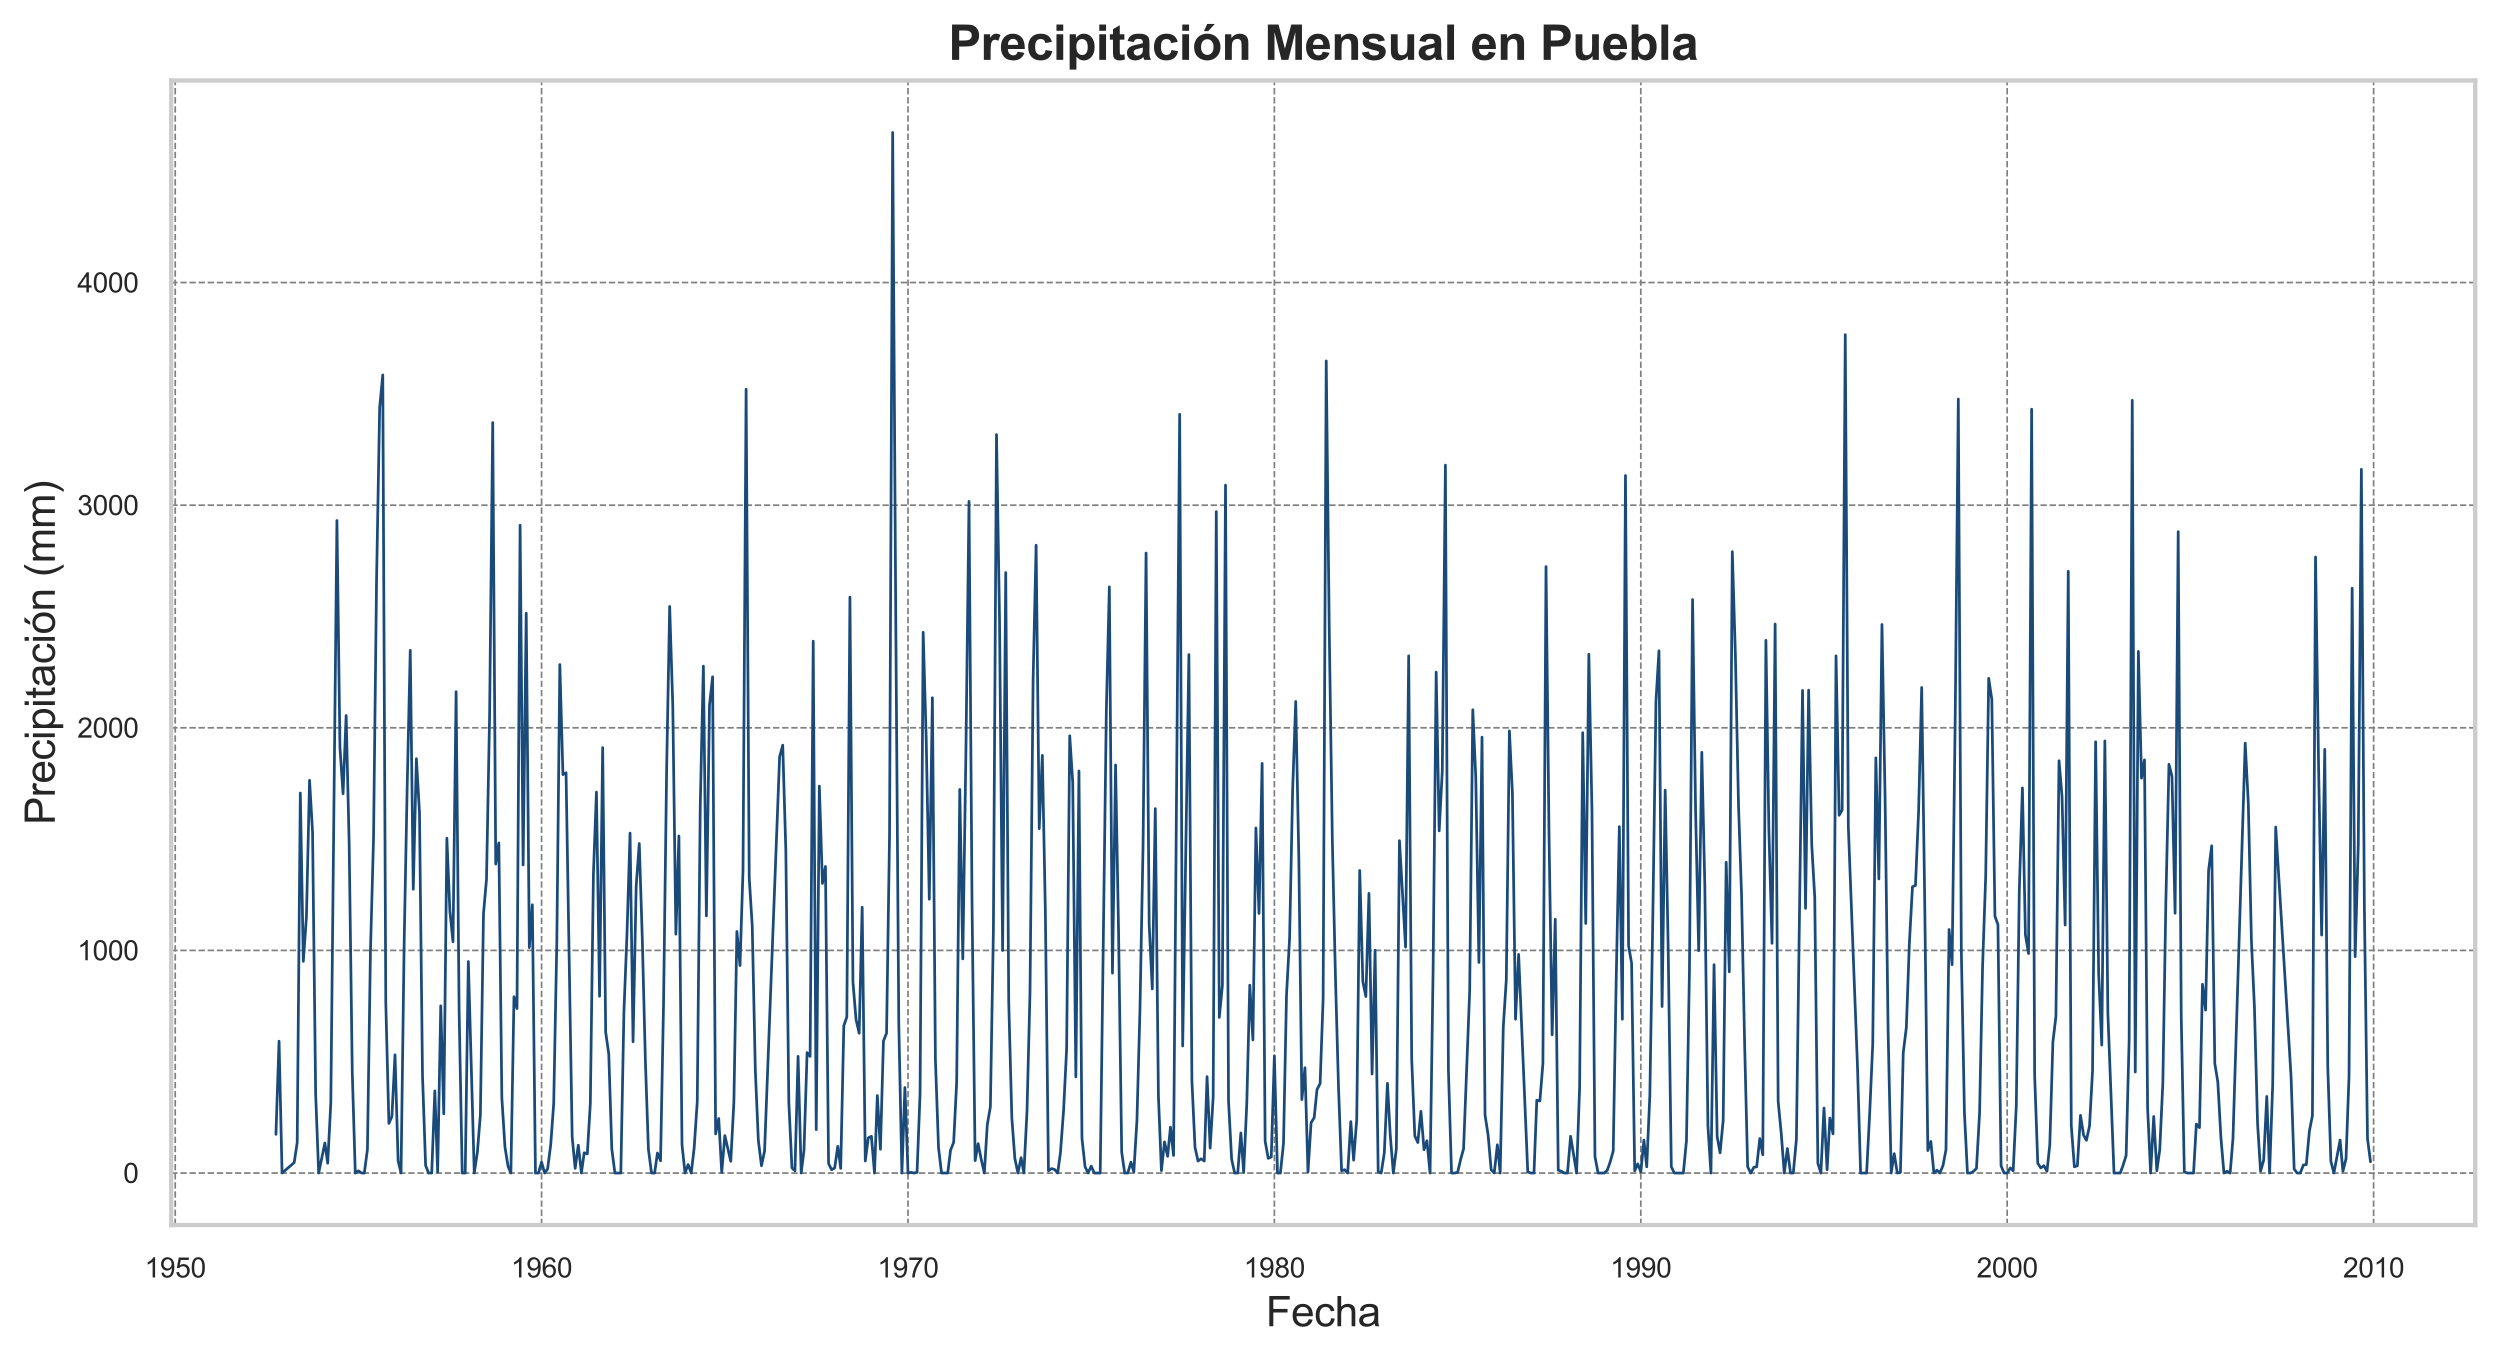 <?xml version="1.0" encoding="utf-8" standalone="no"?>
<!DOCTYPE svg PUBLIC "-//W3C//DTD SVG 1.1//EN"
  "http://www.w3.org/Graphics/SVG/1.1/DTD/svg11.dtd">
<svg xmlns:xlink="http://www.w3.org/1999/xlink" width="726.556pt" height="395.022pt" viewBox="0 0 726.556 395.022" xmlns="http://www.w3.org/2000/svg" version="1.1">
 <defs>
  <style type="text/css">*{stroke-linejoin: round; stroke-linecap: butt}</style>
 </defs>
 <g id="figure_1">
  <g id="patch_1">
   <path d="M 0 395.022 
L 726.556 395.022 
L 726.556 0 
L 0 0 
z
" style="fill: #ffffff"/>
  </g>
  <g id="axes_1">
   <g id="patch_2">
    <path d="M 49.756 356.032 
L 719.356 356.032 
L 719.356 23.392 
L 49.756 23.392 
z
" style="fill: #ffffff"/>
   </g>
   <g id="matplotlib.axis_1">
    <g id="xtick_1">
     <g id="line2d_1">
      <path d="M 50.922 356.032 
L 50.922 23.392 
" clip-path="url(#pb5cd95de29)" style="fill: none; stroke-dasharray: 1.85,0.8; stroke-dashoffset: 0; stroke: #808080; stroke-width: 0.5"/>
     </g>
     <g id="text_1">
      <!-- 1950 -->
      <g style="fill: #262626" transform="translate(42.025 371.258) scale(0.08 -0.08)">
       <defs>
        <path id="ArialMT-31" d="M 2384 0 
L 1822 0 
L 1822 3584 
Q 1619 3391 1289 3197 
Q 959 3003 697 2906 
L 697 3450 
Q 1169 3672 1522 3987 
Q 1875 4303 2022 4600 
L 2384 4600 
L 2384 0 
z
" transform="scale(0.016)"/>
        <path id="ArialMT-39" d="M 350 1059 
L 891 1109 
Q 959 728 1153 556 
Q 1347 384 1650 384 
Q 1909 384 2104 503 
Q 2300 622 2425 820 
Q 2550 1019 2634 1356 
Q 2719 1694 2719 2044 
Q 2719 2081 2716 2156 
Q 2547 1888 2255 1720 
Q 1963 1553 1622 1553 
Q 1053 1553 659 1965 
Q 266 2378 266 3053 
Q 266 3750 677 4175 
Q 1088 4600 1706 4600 
Q 2153 4600 2523 4359 
Q 2894 4119 3086 3673 
Q 3278 3228 3278 2384 
Q 3278 1506 3087 986 
Q 2897 466 2520 194 
Q 2144 -78 1638 -78 
Q 1100 -78 759 220 
Q 419 519 350 1059 
z
M 2653 3081 
Q 2653 3566 2395 3850 
Q 2138 4134 1775 4134 
Q 1400 4134 1122 3828 
Q 844 3522 844 3034 
Q 844 2597 1108 2323 
Q 1372 2050 1759 2050 
Q 2150 2050 2401 2323 
Q 2653 2597 2653 3081 
z
" transform="scale(0.016)"/>
        <path id="ArialMT-35" d="M 266 1200 
L 856 1250 
Q 922 819 1161 601 
Q 1400 384 1738 384 
Q 2144 384 2425 690 
Q 2706 997 2706 1503 
Q 2706 1984 2436 2262 
Q 2166 2541 1728 2541 
Q 1456 2541 1237 2417 
Q 1019 2294 894 2097 
L 366 2166 
L 809 4519 
L 3088 4519 
L 3088 3981 
L 1259 3981 
L 1013 2750 
Q 1425 3038 1878 3038 
Q 2478 3038 2890 2622 
Q 3303 2206 3303 1553 
Q 3303 931 2941 478 
Q 2500 -78 1738 -78 
Q 1113 -78 717 272 
Q 322 622 266 1200 
z
" transform="scale(0.016)"/>
        <path id="ArialMT-30" d="M 266 2259 
Q 266 3072 433 3567 
Q 600 4063 929 4331 
Q 1259 4600 1759 4600 
Q 2128 4600 2406 4451 
Q 2684 4303 2865 4023 
Q 3047 3744 3150 3342 
Q 3253 2941 3253 2259 
Q 3253 1453 3087 958 
Q 2922 463 2592 192 
Q 2263 -78 1759 -78 
Q 1097 -78 719 397 
Q 266 969 266 2259 
z
M 844 2259 
Q 844 1131 1108 757 
Q 1372 384 1759 384 
Q 2147 384 2411 759 
Q 2675 1134 2675 2259 
Q 2675 3391 2411 3762 
Q 2147 4134 1753 4134 
Q 1366 4134 1134 3806 
Q 844 3388 844 2259 
z
" transform="scale(0.016)"/>
       </defs>
       <use xlink:href="#ArialMT-31"/>
       <use xlink:href="#ArialMT-39" x="55.615"/>
       <use xlink:href="#ArialMT-35" x="111.23"/>
       <use xlink:href="#ArialMT-30" x="166.846"/>
      </g>
     </g>
    </g>
    <g id="xtick_2">
     <g id="line2d_2">
      <path d="M 157.391 356.032 
L 157.391 23.392 
" clip-path="url(#pb5cd95de29)" style="fill: none; stroke-dasharray: 1.85,0.8; stroke-dashoffset: 0; stroke: #808080; stroke-width: 0.5"/>
     </g>
     <g id="text_2">
      <!-- 1960 -->
      <g style="fill: #262626" transform="translate(148.494 371.258) scale(0.08 -0.08)">
       <defs>
        <path id="ArialMT-36" d="M 3184 3459 
L 2625 3416 
Q 2550 3747 2413 3897 
Q 2184 4138 1850 4138 
Q 1581 4138 1378 3988 
Q 1113 3794 959 3422 
Q 806 3050 800 2363 
Q 1003 2672 1297 2822 
Q 1591 2972 1913 2972 
Q 2475 2972 2870 2558 
Q 3266 2144 3266 1488 
Q 3266 1056 3080 686 
Q 2894 316 2569 119 
Q 2244 -78 1831 -78 
Q 1128 -78 684 439 
Q 241 956 241 2144 
Q 241 3472 731 4075 
Q 1159 4600 1884 4600 
Q 2425 4600 2770 4297 
Q 3116 3994 3184 3459 
z
M 888 1484 
Q 888 1194 1011 928 
Q 1134 663 1356 523 
Q 1578 384 1822 384 
Q 2178 384 2434 671 
Q 2691 959 2691 1453 
Q 2691 1928 2437 2201 
Q 2184 2475 1800 2475 
Q 1419 2475 1153 2201 
Q 888 1928 888 1484 
z
" transform="scale(0.016)"/>
       </defs>
       <use xlink:href="#ArialMT-31"/>
       <use xlink:href="#ArialMT-39" x="55.615"/>
       <use xlink:href="#ArialMT-36" x="111.23"/>
       <use xlink:href="#ArialMT-30" x="166.846"/>
      </g>
     </g>
    </g>
    <g id="xtick_3">
     <g id="line2d_3">
      <path d="M 263.889 356.032 
L 263.889 23.392 
" clip-path="url(#pb5cd95de29)" style="fill: none; stroke-dasharray: 1.85,0.8; stroke-dashoffset: 0; stroke: #808080; stroke-width: 0.5"/>
     </g>
     <g id="text_3">
      <!-- 1970 -->
      <g style="fill: #262626" transform="translate(254.992 371.258) scale(0.08 -0.08)">
       <defs>
        <path id="ArialMT-37" d="M 303 3981 
L 303 4522 
L 3269 4522 
L 3269 4084 
Q 2831 3619 2401 2847 
Q 1972 2075 1738 1259 
Q 1569 684 1522 0 
L 944 0 
Q 953 541 1156 1306 
Q 1359 2072 1739 2783 
Q 2119 3494 2547 3981 
L 303 3981 
z
" transform="scale(0.016)"/>
       </defs>
       <use xlink:href="#ArialMT-31"/>
       <use xlink:href="#ArialMT-39" x="55.615"/>
       <use xlink:href="#ArialMT-37" x="111.23"/>
       <use xlink:href="#ArialMT-30" x="166.846"/>
      </g>
     </g>
    </g>
    <g id="xtick_4">
     <g id="line2d_4">
      <path d="M 370.358 356.032 
L 370.358 23.392 
" clip-path="url(#pb5cd95de29)" style="fill: none; stroke-dasharray: 1.85,0.8; stroke-dashoffset: 0; stroke: #808080; stroke-width: 0.5"/>
     </g>
     <g id="text_4">
      <!-- 1980 -->
      <g style="fill: #262626" transform="translate(361.461 371.258) scale(0.08 -0.08)">
       <defs>
        <path id="ArialMT-38" d="M 1131 2484 
Q 781 2613 612 2850 
Q 444 3088 444 3419 
Q 444 3919 803 4259 
Q 1163 4600 1759 4600 
Q 2359 4600 2725 4251 
Q 3091 3903 3091 3403 
Q 3091 3084 2923 2848 
Q 2756 2613 2416 2484 
Q 2838 2347 3058 2040 
Q 3278 1734 3278 1309 
Q 3278 722 2862 322 
Q 2447 -78 1769 -78 
Q 1091 -78 675 323 
Q 259 725 259 1325 
Q 259 1772 486 2073 
Q 713 2375 1131 2484 
z
M 1019 3438 
Q 1019 3113 1228 2906 
Q 1438 2700 1772 2700 
Q 2097 2700 2305 2904 
Q 2513 3109 2513 3406 
Q 2513 3716 2298 3927 
Q 2084 4138 1766 4138 
Q 1444 4138 1231 3931 
Q 1019 3725 1019 3438 
z
M 838 1322 
Q 838 1081 952 856 
Q 1066 631 1291 507 
Q 1516 384 1775 384 
Q 2178 384 2440 643 
Q 2703 903 2703 1303 
Q 2703 1709 2433 1975 
Q 2163 2241 1756 2241 
Q 1359 2241 1098 1978 
Q 838 1716 838 1322 
z
" transform="scale(0.016)"/>
       </defs>
       <use xlink:href="#ArialMT-31"/>
       <use xlink:href="#ArialMT-39" x="55.615"/>
       <use xlink:href="#ArialMT-38" x="111.23"/>
       <use xlink:href="#ArialMT-30" x="166.846"/>
      </g>
     </g>
    </g>
    <g id="xtick_5">
     <g id="line2d_5">
      <path d="M 476.857 356.032 
L 476.857 23.392 
" clip-path="url(#pb5cd95de29)" style="fill: none; stroke-dasharray: 1.85,0.8; stroke-dashoffset: 0; stroke: #808080; stroke-width: 0.5"/>
     </g>
     <g id="text_5">
      <!-- 1990 -->
      <g style="fill: #262626" transform="translate(467.959 371.258) scale(0.08 -0.08)">
       <use xlink:href="#ArialMT-31"/>
       <use xlink:href="#ArialMT-39" x="55.615"/>
       <use xlink:href="#ArialMT-39" x="111.23"/>
       <use xlink:href="#ArialMT-30" x="166.846"/>
      </g>
     </g>
    </g>
    <g id="xtick_6">
     <g id="line2d_6">
      <path d="M 583.326 356.032 
L 583.326 23.392 
" clip-path="url(#pb5cd95de29)" style="fill: none; stroke-dasharray: 1.85,0.8; stroke-dashoffset: 0; stroke: #808080; stroke-width: 0.5"/>
     </g>
     <g id="text_6">
      <!-- 2000 -->
      <g style="fill: #262626" transform="translate(574.428 371.258) scale(0.08 -0.08)">
       <defs>
        <path id="ArialMT-32" d="M 3222 541 
L 3222 0 
L 194 0 
Q 188 203 259 391 
Q 375 700 629 1000 
Q 884 1300 1366 1694 
Q 2113 2306 2375 2664 
Q 2638 3022 2638 3341 
Q 2638 3675 2398 3904 
Q 2159 4134 1775 4134 
Q 1369 4134 1125 3890 
Q 881 3647 878 3216 
L 300 3275 
Q 359 3922 746 4261 
Q 1134 4600 1788 4600 
Q 2447 4600 2831 4234 
Q 3216 3869 3216 3328 
Q 3216 3053 3103 2787 
Q 2991 2522 2730 2228 
Q 2469 1934 1863 1422 
Q 1356 997 1212 845 
Q 1069 694 975 541 
L 3222 541 
z
" transform="scale(0.016)"/>
       </defs>
       <use xlink:href="#ArialMT-32"/>
       <use xlink:href="#ArialMT-30" x="55.615"/>
       <use xlink:href="#ArialMT-30" x="111.23"/>
       <use xlink:href="#ArialMT-30" x="166.846"/>
      </g>
     </g>
    </g>
    <g id="xtick_7">
     <g id="line2d_7">
      <path d="M 689.824 356.032 
L 689.824 23.392 
" clip-path="url(#pb5cd95de29)" style="fill: none; stroke-dasharray: 1.85,0.8; stroke-dashoffset: 0; stroke: #808080; stroke-width: 0.5"/>
     </g>
     <g id="text_7">
      <!-- 2010 -->
      <g style="fill: #262626" transform="translate(680.926 371.258) scale(0.08 -0.08)">
       <use xlink:href="#ArialMT-32"/>
       <use xlink:href="#ArialMT-30" x="55.615"/>
       <use xlink:href="#ArialMT-31" x="111.23"/>
       <use xlink:href="#ArialMT-30" x="166.846"/>
      </g>
     </g>
    </g>
    <g id="text_8">
     <!-- Fecha -->
     <g style="fill: #262626" transform="translate(367.882 385.437) scale(0.12 -0.12)">
      <defs>
       <path id="ArialMT-46" d="M 525 0 
L 525 4581 
L 3616 4581 
L 3616 4041 
L 1131 4041 
L 1131 2622 
L 3281 2622 
L 3281 2081 
L 1131 2081 
L 1131 0 
L 525 0 
z
" transform="scale(0.016)"/>
       <path id="ArialMT-65" d="M 2694 1069 
L 3275 997 
Q 3138 488 2766 206 
Q 2394 -75 1816 -75 
Q 1088 -75 661 373 
Q 234 822 234 1631 
Q 234 2469 665 2931 
Q 1097 3394 1784 3394 
Q 2450 3394 2872 2941 
Q 3294 2488 3294 1666 
Q 3294 1616 3291 1516 
L 816 1516 
Q 847 969 1125 678 
Q 1403 388 1819 388 
Q 2128 388 2347 550 
Q 2566 713 2694 1069 
z
M 847 1978 
L 2700 1978 
Q 2663 2397 2488 2606 
Q 2219 2931 1791 2931 
Q 1403 2931 1139 2672 
Q 875 2413 847 1978 
z
" transform="scale(0.016)"/>
       <path id="ArialMT-63" d="M 2588 1216 
L 3141 1144 
Q 3050 572 2676 248 
Q 2303 -75 1759 -75 
Q 1078 -75 664 370 
Q 250 816 250 1647 
Q 250 2184 428 2587 
Q 606 2991 970 3192 
Q 1334 3394 1763 3394 
Q 2303 3394 2647 3120 
Q 2991 2847 3088 2344 
L 2541 2259 
Q 2463 2594 2264 2762 
Q 2066 2931 1784 2931 
Q 1359 2931 1093 2626 
Q 828 2322 828 1663 
Q 828 994 1084 691 
Q 1341 388 1753 388 
Q 2084 388 2306 591 
Q 2528 794 2588 1216 
z
" transform="scale(0.016)"/>
       <path id="ArialMT-68" d="M 422 0 
L 422 4581 
L 984 4581 
L 984 2938 
Q 1378 3394 1978 3394 
Q 2347 3394 2619 3248 
Q 2891 3103 3008 2847 
Q 3125 2591 3125 2103 
L 3125 0 
L 2563 0 
L 2563 2103 
Q 2563 2525 2380 2717 
Q 2197 2909 1863 2909 
Q 1613 2909 1392 2779 
Q 1172 2650 1078 2428 
Q 984 2206 984 1816 
L 984 0 
L 422 0 
z
" transform="scale(0.016)"/>
       <path id="ArialMT-61" d="M 2588 409 
Q 2275 144 1986 34 
Q 1697 -75 1366 -75 
Q 819 -75 525 192 
Q 231 459 231 875 
Q 231 1119 342 1320 
Q 453 1522 633 1644 
Q 813 1766 1038 1828 
Q 1203 1872 1538 1913 
Q 2219 1994 2541 2106 
Q 2544 2222 2544 2253 
Q 2544 2597 2384 2738 
Q 2169 2928 1744 2928 
Q 1347 2928 1158 2789 
Q 969 2650 878 2297 
L 328 2372 
Q 403 2725 575 2942 
Q 747 3159 1072 3276 
Q 1397 3394 1825 3394 
Q 2250 3394 2515 3294 
Q 2781 3194 2906 3042 
Q 3031 2891 3081 2659 
Q 3109 2516 3109 2141 
L 3109 1391 
Q 3109 606 3145 398 
Q 3181 191 3288 0 
L 2700 0 
Q 2613 175 2588 409 
z
M 2541 1666 
Q 2234 1541 1622 1453 
Q 1275 1403 1131 1340 
Q 988 1278 909 1158 
Q 831 1038 831 891 
Q 831 666 1001 516 
Q 1172 366 1500 366 
Q 1825 366 2078 508 
Q 2331 650 2450 897 
Q 2541 1088 2541 1459 
L 2541 1666 
z
" transform="scale(0.016)"/>
      </defs>
      <use xlink:href="#ArialMT-46"/>
      <use xlink:href="#ArialMT-65" x="61.084"/>
      <use xlink:href="#ArialMT-63" x="116.699"/>
      <use xlink:href="#ArialMT-68" x="166.699"/>
      <use xlink:href="#ArialMT-61" x="222.314"/>
     </g>
    </g>
   </g>
   <g id="matplotlib.axis_2">
    <g id="ytick_1">
     <g id="line2d_8">
      <path d="M 49.756 340.912 
L 719.356 340.912 
" clip-path="url(#pb5cd95de29)" style="fill: none; stroke-dasharray: 1.85,0.8; stroke-dashoffset: 0; stroke: #808080; stroke-width: 0.5"/>
     </g>
     <g id="text_9">
      <!-- 0 -->
      <g style="fill: #262626" transform="translate(35.807 343.775) scale(0.08 -0.08)">
       <use xlink:href="#ArialMT-30"/>
      </g>
     </g>
    </g>
    <g id="ytick_2">
     <g id="line2d_9">
      <path d="M 49.756 276.213 
L 719.356 276.213 
" clip-path="url(#pb5cd95de29)" style="fill: none; stroke-dasharray: 1.85,0.8; stroke-dashoffset: 0; stroke: #808080; stroke-width: 0.5"/>
     </g>
     <g id="text_10">
      <!-- 1000 -->
      <g style="fill: #262626" transform="translate(22.461 279.076) scale(0.08 -0.08)">
       <use xlink:href="#ArialMT-31"/>
       <use xlink:href="#ArialMT-30" x="55.615"/>
       <use xlink:href="#ArialMT-30" x="111.23"/>
       <use xlink:href="#ArialMT-30" x="166.846"/>
      </g>
     </g>
    </g>
    <g id="ytick_3">
     <g id="line2d_10">
      <path d="M 49.756 211.515 
L 719.356 211.515 
" clip-path="url(#pb5cd95de29)" style="fill: none; stroke-dasharray: 1.85,0.8; stroke-dashoffset: 0; stroke: #808080; stroke-width: 0.5"/>
     </g>
     <g id="text_11">
      <!-- 2000 -->
      <g style="fill: #262626" transform="translate(22.461 214.378) scale(0.08 -0.08)">
       <use xlink:href="#ArialMT-32"/>
       <use xlink:href="#ArialMT-30" x="55.615"/>
       <use xlink:href="#ArialMT-30" x="111.23"/>
       <use xlink:href="#ArialMT-30" x="166.846"/>
      </g>
     </g>
    </g>
    <g id="ytick_4">
     <g id="line2d_11">
      <path d="M 49.756 146.817 
L 719.356 146.817 
" clip-path="url(#pb5cd95de29)" style="fill: none; stroke-dasharray: 1.85,0.8; stroke-dashoffset: 0; stroke: #808080; stroke-width: 0.5"/>
     </g>
     <g id="text_12">
      <!-- 3000 -->
      <g style="fill: #262626" transform="translate(22.461 149.68) scale(0.08 -0.08)">
       <defs>
        <path id="ArialMT-33" d="M 269 1209 
L 831 1284 
Q 928 806 1161 595 
Q 1394 384 1728 384 
Q 2125 384 2398 659 
Q 2672 934 2672 1341 
Q 2672 1728 2419 1979 
Q 2166 2231 1775 2231 
Q 1616 2231 1378 2169 
L 1441 2663 
Q 1497 2656 1531 2656 
Q 1891 2656 2178 2843 
Q 2466 3031 2466 3422 
Q 2466 3731 2256 3934 
Q 2047 4138 1716 4138 
Q 1388 4138 1169 3931 
Q 950 3725 888 3313 
L 325 3413 
Q 428 3978 793 4289 
Q 1159 4600 1703 4600 
Q 2078 4600 2393 4439 
Q 2709 4278 2876 4000 
Q 3044 3722 3044 3409 
Q 3044 3113 2884 2869 
Q 2725 2625 2413 2481 
Q 2819 2388 3044 2092 
Q 3269 1797 3269 1353 
Q 3269 753 2831 336 
Q 2394 -81 1725 -81 
Q 1122 -81 723 278 
Q 325 638 269 1209 
z
" transform="scale(0.016)"/>
       </defs>
       <use xlink:href="#ArialMT-33"/>
       <use xlink:href="#ArialMT-30" x="55.615"/>
       <use xlink:href="#ArialMT-30" x="111.23"/>
       <use xlink:href="#ArialMT-30" x="166.846"/>
      </g>
     </g>
    </g>
    <g id="ytick_5">
     <g id="line2d_12">
      <path d="M 49.756 82.118 
L 719.356 82.118 
" clip-path="url(#pb5cd95de29)" style="fill: none; stroke-dasharray: 1.85,0.8; stroke-dashoffset: 0; stroke: #808080; stroke-width: 0.5"/>
     </g>
     <g id="text_13">
      <!-- 4000 -->
      <g style="fill: #262626" transform="translate(22.461 84.981) scale(0.08 -0.08)">
       <defs>
        <path id="ArialMT-34" d="M 2069 0 
L 2069 1097 
L 81 1097 
L 81 1613 
L 2172 4581 
L 2631 4581 
L 2631 1613 
L 3250 1613 
L 3250 1097 
L 2631 1097 
L 2631 0 
L 2069 0 
z
M 2069 1613 
L 2069 3678 
L 634 1613 
L 2069 1613 
z
" transform="scale(0.016)"/>
       </defs>
       <use xlink:href="#ArialMT-34"/>
       <use xlink:href="#ArialMT-30" x="55.615"/>
       <use xlink:href="#ArialMT-30" x="111.23"/>
       <use xlink:href="#ArialMT-30" x="166.846"/>
      </g>
     </g>
    </g>
    <g id="text_14">
     <!-- Precipitación (mm) -->
     <g style="fill: #262626" transform="translate(15.936 239.719) rotate(-90) scale(0.12 -0.12)">
      <defs>
       <path id="ArialMT-50" d="M 494 0 
L 494 4581 
L 2222 4581 
Q 2678 4581 2919 4538 
Q 3256 4481 3484 4323 
Q 3713 4166 3852 3881 
Q 3991 3597 3991 3256 
Q 3991 2672 3619 2267 
Q 3247 1863 2275 1863 
L 1100 1863 
L 1100 0 
L 494 0 
z
M 1100 2403 
L 2284 2403 
Q 2872 2403 3119 2622 
Q 3366 2841 3366 3238 
Q 3366 3525 3220 3729 
Q 3075 3934 2838 4000 
Q 2684 4041 2272 4041 
L 1100 4041 
L 1100 2403 
z
" transform="scale(0.016)"/>
       <path id="ArialMT-72" d="M 416 0 
L 416 3319 
L 922 3319 
L 922 2816 
Q 1116 3169 1280 3281 
Q 1444 3394 1641 3394 
Q 1925 3394 2219 3213 
L 2025 2691 
Q 1819 2813 1613 2813 
Q 1428 2813 1281 2702 
Q 1134 2591 1072 2394 
Q 978 2094 978 1738 
L 978 0 
L 416 0 
z
" transform="scale(0.016)"/>
       <path id="ArialMT-69" d="M 425 3934 
L 425 4581 
L 988 4581 
L 988 3934 
L 425 3934 
z
M 425 0 
L 425 3319 
L 988 3319 
L 988 0 
L 425 0 
z
" transform="scale(0.016)"/>
       <path id="ArialMT-70" d="M 422 -1272 
L 422 3319 
L 934 3319 
L 934 2888 
Q 1116 3141 1344 3267 
Q 1572 3394 1897 3394 
Q 2322 3394 2647 3175 
Q 2972 2956 3137 2557 
Q 3303 2159 3303 1684 
Q 3303 1175 3120 767 
Q 2938 359 2589 142 
Q 2241 -75 1856 -75 
Q 1575 -75 1351 44 
Q 1128 163 984 344 
L 984 -1272 
L 422 -1272 
z
M 931 1641 
Q 931 1000 1190 694 
Q 1450 388 1819 388 
Q 2194 388 2461 705 
Q 2728 1022 2728 1688 
Q 2728 2322 2467 2637 
Q 2206 2953 1844 2953 
Q 1484 2953 1207 2617 
Q 931 2281 931 1641 
z
" transform="scale(0.016)"/>
       <path id="ArialMT-74" d="M 1650 503 
L 1731 6 
Q 1494 -44 1306 -44 
Q 1000 -44 831 53 
Q 663 150 594 308 
Q 525 466 525 972 
L 525 2881 
L 113 2881 
L 113 3319 
L 525 3319 
L 525 4141 
L 1084 4478 
L 1084 3319 
L 1650 3319 
L 1650 2881 
L 1084 2881 
L 1084 941 
Q 1084 700 1114 631 
Q 1144 563 1211 522 
Q 1278 481 1403 481 
Q 1497 481 1650 503 
z
" transform="scale(0.016)"/>
       <path id="ArialMT-f3" d="M 213 1659 
Q 213 2581 725 3025 
Q 1153 3394 1769 3394 
Q 2453 3394 2887 2945 
Q 3322 2497 3322 1706 
Q 3322 1066 3130 698 
Q 2938 331 2570 128 
Q 2203 -75 1769 -75 
Q 1072 -75 642 372 
Q 213 819 213 1659 
z
M 791 1659 
Q 791 1022 1069 705 
Q 1347 388 1769 388 
Q 2188 388 2466 706 
Q 2744 1025 2744 1678 
Q 2744 2294 2464 2611 
Q 2184 2928 1769 2928 
Q 1347 2928 1069 2612 
Q 791 2297 791 1659 
z
M 1454 3731 
L 1869 4606 
L 2607 4606 
L 1919 3731 
L 1454 3731 
z
" transform="scale(0.016)"/>
       <path id="ArialMT-6e" d="M 422 0 
L 422 3319 
L 928 3319 
L 928 2847 
Q 1294 3394 1984 3394 
Q 2284 3394 2536 3286 
Q 2788 3178 2913 3003 
Q 3038 2828 3088 2588 
Q 3119 2431 3119 2041 
L 3119 0 
L 2556 0 
L 2556 2019 
Q 2556 2363 2490 2533 
Q 2425 2703 2258 2804 
Q 2091 2906 1866 2906 
Q 1506 2906 1245 2678 
Q 984 2450 984 1813 
L 984 0 
L 422 0 
z
" transform="scale(0.016)"/>
       <path id="ArialMT-20" transform="scale(0.016)"/>
       <path id="ArialMT-28" d="M 1497 -1347 
Q 1031 -759 709 28 
Q 388 816 388 1659 
Q 388 2403 628 3084 
Q 909 3875 1497 4659 
L 1900 4659 
Q 1522 4009 1400 3731 
Q 1209 3300 1100 2831 
Q 966 2247 966 1656 
Q 966 153 1900 -1347 
L 1497 -1347 
z
" transform="scale(0.016)"/>
       <path id="ArialMT-6d" d="M 422 0 
L 422 3319 
L 925 3319 
L 925 2853 
Q 1081 3097 1340 3245 
Q 1600 3394 1931 3394 
Q 2300 3394 2536 3241 
Q 2772 3088 2869 2813 
Q 3263 3394 3894 3394 
Q 4388 3394 4653 3120 
Q 4919 2847 4919 2278 
L 4919 0 
L 4359 0 
L 4359 2091 
Q 4359 2428 4304 2576 
Q 4250 2725 4106 2815 
Q 3963 2906 3769 2906 
Q 3419 2906 3187 2673 
Q 2956 2441 2956 1928 
L 2956 0 
L 2394 0 
L 2394 2156 
Q 2394 2531 2256 2718 
Q 2119 2906 1806 2906 
Q 1569 2906 1367 2781 
Q 1166 2656 1075 2415 
Q 984 2175 984 1722 
L 984 0 
L 422 0 
z
" transform="scale(0.016)"/>
       <path id="ArialMT-29" d="M 791 -1347 
L 388 -1347 
Q 1322 153 1322 1656 
Q 1322 2244 1188 2822 
Q 1081 3291 891 3722 
Q 769 4003 388 4659 
L 791 4659 
Q 1378 3875 1659 3084 
Q 1900 2403 1900 1659 
Q 1900 816 1576 28 
Q 1253 -759 791 -1347 
z
" transform="scale(0.016)"/>
      </defs>
      <use xlink:href="#ArialMT-50"/>
      <use xlink:href="#ArialMT-72" x="66.699"/>
      <use xlink:href="#ArialMT-65" x="100"/>
      <use xlink:href="#ArialMT-63" x="155.615"/>
      <use xlink:href="#ArialMT-69" x="205.615"/>
      <use xlink:href="#ArialMT-70" x="227.832"/>
      <use xlink:href="#ArialMT-69" x="283.447"/>
      <use xlink:href="#ArialMT-74" x="305.664"/>
      <use xlink:href="#ArialMT-61" x="333.447"/>
      <use xlink:href="#ArialMT-63" x="389.062"/>
      <use xlink:href="#ArialMT-69" x="439.062"/>
      <use xlink:href="#ArialMT-f3" x="461.279"/>
      <use xlink:href="#ArialMT-6e" x="516.895"/>
      <use xlink:href="#ArialMT-20" x="572.51"/>
      <use xlink:href="#ArialMT-28" x="600.293"/>
      <use xlink:href="#ArialMT-6d" x="633.594"/>
      <use xlink:href="#ArialMT-6d" x="716.895"/>
      <use xlink:href="#ArialMT-29" x="800.195"/>
     </g>
    </g>
   </g>
   <g id="line2d_13">
    <path d="M 80.193 329.654 
L 81.096 302.61 
L 81.971 340.912 
L 85.499 337.871 
L 86.373 332.048 
L 87.277 230.472 
L 88.152 279.383 
L 89.055 266.508 
L 89.959 226.784 
L 90.834 241.794 
L 91.737 318.008 
L 92.612 340.912 
L 94.42 332.177 
L 95.236 338.065 
L 96.14 320.532 
L 97.918 151.281 
L 98.793 217.144 
L 99.696 230.666 
L 100.6 207.956 
L 101.475 245.287 
L 102.379 311.733 
L 103.253 340.912 
L 104.157 340.265 
L 105.061 340.912 
L 105.877 340.912 
L 106.781 334.054 
L 107.655 276.731 
L 108.559 243.541 
L 109.434 168.62 
L 110.337 118.479 
L 111.241 108.968 
L 112.116 291.353 
L 113.02 326.484 
L 113.894 324.478 
L 114.798 306.557 
L 115.702 337.353 
L 116.547 340.912 
L 117.451 274.272 
L 118.326 228.983 
L 119.229 189 
L 120.104 258.421 
L 121.008 220.508 
L 121.911 236.165 
L 122.786 312.509 
L 123.69 338.712 
L 124.564 340.912 
L 125.468 340.912 
L 126.372 317.038 
L 127.188 340.588 
L 128.092 292.323 
L 128.967 323.702 
L 129.87 243.605 
L 130.745 264.762 
L 131.649 273.69 
L 132.552 201.034 
L 133.427 293.746 
L 134.331 340.912 
L 135.205 340.912 
L 136.109 279.448 
L 137.829 340.912 
L 138.733 334.895 
L 139.608 323.961 
L 140.511 265.538 
L 141.386 255.574 
L 142.29 207.698 
L 143.194 122.813 
L 144.068 251.11 
L 144.972 244.964 
L 145.847 319.044 
L 146.75 333.342 
L 147.654 338.971 
L 148.47 340.912 
L 149.374 289.67 
L 150.249 293.099 
L 151.152 152.639 
L 152.027 251.369 
L 152.931 178.195 
L 153.835 275.372 
L 154.709 262.95 
L 155.613 340.912 
L 156.488 340.912 
L 157.391 337.741 
L 158.295 340.912 
L 159.141 339.747 
L 160.044 332.76 
L 160.919 320.726 
L 161.823 273.755 
L 162.697 193.141 
L 163.601 225.102 
L 164.505 224.584 
L 166.283 330.366 
L 167.158 339.553 
L 168.062 332.824 
L 168.965 340.912 
L 169.782 335.024 
L 170.685 335.348 
L 171.56 320.726 
L 172.464 253.957 
L 173.338 230.213 
L 174.242 289.541 
L 175.146 217.273 
L 176.021 299.958 
L 176.924 306.363 
L 177.799 333.859 
L 178.703 340.912 
L 180.423 340.912 
L 181.326 294.005 
L 182.201 271.878 
L 183.105 242.117 
L 183.979 302.74 
L 184.883 257.58 
L 185.787 245.158 
L 186.662 272.784 
L 187.565 308.368 
L 188.44 333.989 
L 189.344 340.912 
L 190.247 340.912 
L 191.064 335.089 
L 191.968 337.353 
L 192.842 291.547 
L 193.746 223.031 
L 194.621 176.254 
L 195.524 205.11 
L 196.428 271.49 
L 197.303 242.958 
L 198.206 332.695 
L 199.081 340.912 
L 199.985 338.453 
L 200.889 340.912 
L 201.734 333.665 
L 202.638 320.208 
L 203.512 233.965 
L 204.416 193.593 
L 205.291 266.185 
L 206.194 204.916 
L 207.098 196.699 
L 207.973 329.525 
L 208.877 325.06 
L 209.751 340.717 
L 210.655 330.042 
L 212.375 337.483 
L 213.279 320.337 
L 214.153 270.714 
L 215.057 280.613 
L 215.932 252.987 
L 216.836 113.109 
L 217.739 255.122 
L 218.614 269.032 
L 219.518 311.15 
L 220.392 331.401 
L 221.296 338.777 
L 222.2 334.506 
L 226.573 219.926 
L 227.477 216.561 
L 228.38 247.164 
L 229.255 320.467 
L 230.159 339.424 
L 231.033 340.265 
L 231.937 307.01 
L 232.841 340.912 
L 233.657 334.312 
L 234.561 305.91 
L 235.436 307.01 
L 236.339 186.347 
L 237.214 328.295 
L 238.118 228.466 
L 239.021 256.739 
L 239.896 251.822 
L 240.8 338.13 
L 241.674 339.941 
L 242.578 339.424 
L 243.482 333.148 
L 244.327 339.553 
L 245.231 298.081 
L 246.106 295.558 
L 247.01 173.537 
L 247.884 285.4 
L 248.788 296.334 
L 249.692 300.281 
L 250.566 263.662 
L 251.47 337.418 
L 252.345 330.689 
L 253.248 330.236 
L 254.152 340.912 
L 254.968 318.397 
L 255.872 333.989 
L 256.747 302.545 
L 257.651 300.281 
L 258.525 242.182 
L 259.429 38.512 
L 260.333 180.136 
L 261.207 297.628 
L 262.111 340.912 
L 262.986 316.067 
L 263.889 340.912 
L 264.793 340.717 
L 265.61 340.912 
L 266.513 340.717 
L 267.388 317.879 
L 268.292 183.759 
L 269.166 214.426 
L 270.07 261.333 
L 270.974 202.781 
L 271.848 307.786 
L 272.752 333.536 
L 273.627 340.912 
L 275.434 340.912 
L 276.251 334.248 
L 277.154 331.983 
L 278.029 314.515 
L 278.933 229.436 
L 279.807 278.672 
L 280.711 218.826 
L 281.615 145.717 
L 282.489 262.303 
L 283.393 337.288 
L 284.268 332.371 
L 285.172 336.965 
L 286.075 340.912 
L 286.921 326.937 
L 287.825 321.631 
L 288.699 270.52 
L 289.603 126.307 
L 290.478 179.748 
L 291.381 276.213 
L 292.285 166.42 
L 293.16 291.223 
L 294.063 324.931 
L 294.938 336.641 
L 295.842 340.912 
L 296.746 336.447 
L 297.562 340.912 
L 298.466 322.99 
L 299.34 288.506 
L 300.244 197.605 
L 301.119 158.462 
L 302.022 240.823 
L 302.926 219.537 
L 303.801 264.762 
L 304.705 340.265 
L 305.579 339.618 
L 306.483 339.876 
L 307.387 340.912 
L 308.203 334.83 
L 309.107 322.602 
L 309.981 304.875 
L 310.885 213.844 
L 311.76 227.366 
L 312.663 312.962 
L 313.567 224.066 
L 314.442 330.819 
L 315.346 339.1 
L 316.22 340.912 
L 317.124 338.906 
L 318.028 340.912 
L 319.748 340.912 
L 321.526 206.598 
L 322.401 170.561 
L 323.305 282.812 
L 324.208 222.32 
L 325.083 271.037 
L 325.987 334.83 
L 326.861 340.912 
L 327.765 340.912 
L 328.669 337.741 
L 329.514 340.588 
L 330.418 325.643 
L 331.293 293.552 
L 332.196 245.87 
L 333.071 160.727 
L 333.975 268.644 
L 334.879 287.406 
L 335.753 235 
L 336.657 318.397 
L 337.531 340.2 
L 338.435 331.854 
L 339.339 336.059 
L 340.155 327.584 
L 341.059 335.8 
L 342.837 120.42 
L 343.712 303.969 
L 345.52 190.229 
L 346.394 314.062 
L 347.298 333.471 
L 348.173 337.418 
L 349.076 336.771 
L 349.98 337.418 
L 350.796 312.897 
L 351.7 333.665 
L 352.575 318.785 
L 353.479 148.693 
L 354.353 295.687 
L 355.257 286.306 
L 356.161 140.994 
L 357.035 320.014 
L 357.939 336.9 
L 358.814 340.912 
L 359.717 340.912 
L 360.621 329.266 
L 361.437 340.717 
L 362.341 320.726 
L 363.216 286.306 
L 364.12 302.222 
L 364.994 240.629 
L 365.898 265.473 
L 366.802 221.867 
L 367.676 331.66 
L 368.58 336.641 
L 369.455 336.253 
L 370.358 306.88 
L 371.262 340.912 
L 372.108 340.912 
L 373.011 332.307 
L 373.886 289.218 
L 374.79 272.461 
L 375.664 229.76 
L 376.568 203.88 
L 377.472 249.622 
L 378.347 319.561 
L 379.25 310.309 
L 380.125 340.588 
L 381.029 326.29 
L 381.932 324.802 
L 382.749 316.65 
L 383.652 314.903 
L 384.527 290.317 
L 385.431 104.892 
L 386.305 182.789 
L 387.209 244.382 
L 388.113 283.977 
L 388.988 315.679 
L 389.891 340.265 
L 390.766 339.941 
L 391.67 340.912 
L 392.573 325.966 
L 393.39 337.159 
L 394.294 325.384 
L 395.168 252.987 
L 396.072 285.271 
L 396.947 289.606 
L 397.85 259.65 
L 398.754 312.121 
L 399.629 276.149 
L 400.532 340.523 
L 401.407 340.912 
L 402.311 335.024 
L 403.215 314.838 
L 404.031 329.848 
L 404.935 340.912 
L 405.809 333.859 
L 406.713 244.317 
L 408.491 275.243 
L 409.395 190.617 
L 410.27 307.721 
L 411.173 330.107 
L 412.048 332.048 
L 412.952 322.99 
L 413.856 334.118 
L 414.701 331.53 
L 415.605 340.912 
L 416.479 282.748 
L 417.383 195.34 
L 418.258 241.47 
L 419.162 224.002 
L 420.065 135.171 
L 420.94 311.021 
L 421.844 340.912 
L 422.718 340.912 
L 423.622 340.717 
L 424.526 336.836 
L 425.342 333.924 
L 427.121 288.053 
L 428.024 206.274 
L 428.899 226.072 
L 429.803 279.707 
L 430.706 214.232 
L 431.581 324.025 
L 432.485 329.913 
L 433.359 339.941 
L 434.263 340.912 
L 435.167 332.695 
L 435.983 340.912 
L 436.887 298.469 
L 437.762 284.753 
L 438.665 212.421 
L 439.54 230.536 
L 440.444 296.205 
L 441.347 277.378 
L 444 340.588 
L 444.904 340.912 
L 445.808 340.912 
L 446.624 319.755 
L 447.528 319.949 
L 448.403 309.08 
L 449.306 164.673 
L 450.181 242.829 
L 451.085 300.734 
L 451.989 267.155 
L 452.863 340.07 
L 453.767 340.394 
L 454.642 340.912 
L 455.545 340.912 
L 456.449 330.236 
L 458.198 340.912 
L 459.073 315.873 
L 459.977 212.938 
L 460.851 268.385 
L 461.755 190.164 
L 462.659 235.583 
L 463.533 336.124 
L 464.437 340.912 
L 466.215 340.912 
L 467.119 340.07 
L 467.936 337.741 
L 468.839 334.506 
L 469.714 284.171 
L 470.618 240.241 
L 471.492 296.205 
L 472.396 138.212 
L 473.3 274.855 
L 474.174 279.901 
L 475.078 340.265 
L 475.953 338.259 
L 476.857 340.588 
L 477.76 331.336 
L 478.577 339.1 
L 479.48 318.332 
L 480.355 265.861 
L 481.259 203.751 
L 482.133 189.129 
L 483.037 292.517 
L 483.941 229.63 
L 484.815 275.89 
L 485.719 339.1 
L 486.594 340.912 
L 489.218 340.912 
L 490.121 331.53 
L 490.996 281.713 
L 491.9 174.249 
L 492.774 235.583 
L 493.678 276.278 
L 494.582 218.632 
L 495.457 257.321 
L 496.36 327.26 
L 497.235 340.912 
L 498.139 280.354 
L 499.042 330.301 
L 499.888 335.024 
L 500.792 325.643 
L 501.666 250.593 
L 502.57 282.424 
L 503.445 160.339 
L 504.348 190.553 
L 505.252 234.095 
L 506.127 259.909 
L 507.031 303.451 
L 507.905 339.1 
L 508.809 340.912 
L 509.713 339.229 
L 510.529 339.1 
L 511.433 330.883 
L 512.307 335.606 
L 513.211 186.088 
L 514.086 241.6 
L 514.989 274.143 
L 515.893 181.365 
L 516.768 320.014 
L 517.672 329.46 
L 518.546 340.912 
L 519.45 333.795 
L 520.354 340.912 
L 521.17 340.912 
L 522.074 331.142 
L 523.852 200.646 
L 524.727 263.985 
L 525.631 200.581 
L 526.534 245.482 
L 527.409 260.88 
L 528.313 338.065 
L 529.187 340.912 
L 530.091 322.02 
L 530.995 339.941 
L 531.811 324.931 
L 532.715 329.525 
L 533.589 190.617 
L 534.493 236.941 
L 535.368 235.389 
L 536.272 97.258 
L 537.175 240.5 
L 539.828 309.986 
L 540.732 340.912 
L 542.481 340.912 
L 543.385 323.249 
L 544.26 303.387 
L 545.163 220.249 
L 546.038 255.445 
L 546.942 181.495 
L 547.846 231.83 
L 548.72 299.311 
L 549.624 340.912 
L 550.499 335.283 
L 551.402 340.912 
L 552.306 340.717 
L 553.122 305.974 
L 554.026 298.599 
L 554.901 274.208 
L 555.805 257.71 
L 556.679 257.321 
L 557.583 235.906 
L 558.487 199.805 
L 559.361 261.786 
L 560.265 334.377 
L 561.14 331.724 
L 562.043 340.912 
L 562.947 340.07 
L 563.763 340.912 
L 564.667 338.777 
L 565.542 334.183 
L 566.446 270.132 
L 567.32 280.354 
L 568.224 208.733 
L 569.128 115.955 
L 570.002 276.149 
L 570.906 323.378 
L 571.781 340.912 
L 572.684 340.912 
L 573.588 340.394 
L 574.405 339.553 
L 575.308 323.443 
L 576.183 280.807 
L 577.087 254.604 
L 577.961 197.152 
L 578.865 203.234 
L 579.769 266.25 
L 580.643 268.708 
L 581.547 338.777 
L 582.422 340.912 
L 583.326 340.912 
L 584.229 339.424 
L 585.075 340.265 
L 585.979 321.308 
L 586.853 258.874 
L 587.757 228.983 
L 588.631 271.684 
L 589.535 277.119 
L 590.439 118.932 
L 591.314 312.444 
L 592.217 338.065 
L 593.092 339.424 
L 593.996 338.777 
L 594.9 340.394 
L 595.716 332.695 
L 596.62 302.804 
L 597.494 295.429 
L 598.398 221.09 
L 599.273 231.507 
L 600.176 268.838 
L 601.08 166.032 
L 601.955 327.066 
L 602.858 339.1 
L 603.733 338.777 
L 604.637 324.155 
L 605.541 329.913 
L 606.357 331.401 
L 607.261 327.196 
L 608.135 311.28 
L 609.039 215.591 
L 609.914 282.812 
L 610.817 303.71 
L 611.721 215.332 
L 612.596 294.523 
L 614.374 340.912 
L 616.182 340.912 
L 616.998 338.712 
L 617.902 335.8 
L 618.776 302.222 
L 619.68 116.344 
L 620.555 311.539 
L 621.458 189.323 
L 622.362 226.137 
L 623.237 220.831 
L 624.141 322.02 
L 625.015 340.912 
L 625.919 324.478 
L 626.823 340.265 
L 627.668 334.183 
L 628.572 314.644 
L 629.447 261.98 
L 630.35 222.125 
L 631.225 225.619 
L 632.129 265.409 
L 633.032 154.516 
L 633.907 294.911 
L 634.811 340.588 
L 635.685 340.912 
L 637.493 340.912 
L 638.309 326.678 
L 639.213 327.713 
L 640.088 286.047 
L 640.991 293.552 
L 641.866 252.987 
L 642.77 245.805 
L 643.673 309.08 
L 644.548 314.45 
L 645.452 330.689 
L 646.326 340.912 
L 647.23 340.394 
L 648.134 340.912 
L 648.95 330.883 
L 652.507 215.979 
L 653.411 233.512 
L 654.315 273.496 
L 655.189 292.711 
L 656.093 326.419 
L 656.968 340.394 
L 657.871 337.159 
L 658.775 318.655 
L 659.591 340.912 
L 660.495 315.226 
L 661.37 240.37 
L 665.83 312.768 
L 666.734 339.747 
L 667.609 340.912 
L 668.512 340.912 
L 669.416 338.582 
L 670.262 338.453 
L 671.165 328.684 
L 672.04 324.219 
L 672.944 161.891 
L 673.818 221.931 
L 674.722 271.749 
L 675.626 217.791 
L 676.5 309.986 
L 677.404 337.483 
L 678.279 340.912 
L 680.086 331.336 
L 680.903 340.394 
L 681.806 336.771 
L 682.681 312.703 
L 683.585 170.949 
L 684.459 278.025 
L 685.363 245.546 
L 686.267 136.4 
L 687.142 263.921 
L 688.045 330.883 
L 688.92 337.612 
L 688.92 337.612 
" clip-path="url(#pb5cd95de29)" style="fill: none; stroke: #194a7a; stroke-width: 0.8; stroke-linecap: round"/>
   </g>
   <g id="patch_3">
    <path d="M 49.756 356.032 
L 49.756 23.392 
" style="fill: none; stroke: #cccccc; stroke-width: 1.25; stroke-linejoin: miter; stroke-linecap: square"/>
   </g>
   <g id="patch_4">
    <path d="M 719.356 356.032 
L 719.356 23.392 
" style="fill: none; stroke: #cccccc; stroke-width: 1.25; stroke-linejoin: miter; stroke-linecap: square"/>
   </g>
   <g id="patch_5">
    <path d="M 49.756 356.032 
L 719.356 356.032 
" style="fill: none; stroke: #cccccc; stroke-width: 1.25; stroke-linejoin: miter; stroke-linecap: square"/>
   </g>
   <g id="patch_6">
    <path d="M 49.756 23.392 
L 719.356 23.392 
" style="fill: none; stroke: #cccccc; stroke-width: 1.25; stroke-linejoin: miter; stroke-linecap: square"/>
   </g>
   <g id="text_15">
    <!-- Precipitación Mensual en Puebla -->
    <g style="fill: #262626" transform="translate(275.644 17.392) scale(0.14 -0.14)">
     <defs>
      <path id="Arial-BoldMT-50" d="M 466 0 
L 466 4581 
L 1950 4581 
Q 2794 4581 3050 4513 
Q 3444 4409 3709 4064 
Q 3975 3719 3975 3172 
Q 3975 2750 3822 2462 
Q 3669 2175 3433 2011 
Q 3197 1847 2953 1794 
Q 2622 1728 1994 1728 
L 1391 1728 
L 1391 0 
L 466 0 
z
M 1391 3806 
L 1391 2506 
L 1897 2506 
Q 2444 2506 2628 2578 
Q 2813 2650 2917 2803 
Q 3022 2956 3022 3159 
Q 3022 3409 2875 3571 
Q 2728 3734 2503 3775 
Q 2338 3806 1838 3806 
L 1391 3806 
z
" transform="scale(0.016)"/>
      <path id="Arial-BoldMT-72" d="M 1300 0 
L 422 0 
L 422 3319 
L 1238 3319 
L 1238 2847 
Q 1447 3181 1614 3287 
Q 1781 3394 1994 3394 
Q 2294 3394 2572 3228 
L 2300 2463 
Q 2078 2606 1888 2606 
Q 1703 2606 1575 2504 
Q 1447 2403 1373 2137 
Q 1300 1872 1300 1025 
L 1300 0 
z
" transform="scale(0.016)"/>
      <path id="Arial-BoldMT-65" d="M 2381 1056 
L 3256 909 
Q 3088 428 2723 176 
Q 2359 -75 1813 -75 
Q 947 -75 531 491 
Q 203 944 203 1634 
Q 203 2459 634 2926 
Q 1066 3394 1725 3394 
Q 2466 3394 2894 2905 
Q 3322 2416 3303 1406 
L 1103 1406 
Q 1113 1016 1316 798 
Q 1519 581 1822 581 
Q 2028 581 2168 693 
Q 2309 806 2381 1056 
z
M 2431 1944 
Q 2422 2325 2234 2523 
Q 2047 2722 1778 2722 
Q 1491 2722 1303 2513 
Q 1116 2303 1119 1944 
L 2431 1944 
z
" transform="scale(0.016)"/>
      <path id="Arial-BoldMT-63" d="M 3353 2338 
L 2488 2181 
Q 2444 2441 2289 2572 
Q 2134 2703 1888 2703 
Q 1559 2703 1364 2476 
Q 1169 2250 1169 1719 
Q 1169 1128 1367 884 
Q 1566 641 1900 641 
Q 2150 641 2309 783 
Q 2469 925 2534 1272 
L 3397 1125 
Q 3263 531 2881 228 
Q 2500 -75 1859 -75 
Q 1131 -75 698 384 
Q 266 844 266 1656 
Q 266 2478 700 2936 
Q 1134 3394 1875 3394 
Q 2481 3394 2839 3133 
Q 3197 2872 3353 2338 
z
" transform="scale(0.016)"/>
      <path id="Arial-BoldMT-69" d="M 459 3769 
L 459 4581 
L 1338 4581 
L 1338 3769 
L 459 3769 
z
M 459 0 
L 459 3319 
L 1338 3319 
L 1338 0 
L 459 0 
z
" transform="scale(0.016)"/>
      <path id="Arial-BoldMT-70" d="M 434 3319 
L 1253 3319 
L 1253 2831 
Q 1413 3081 1684 3237 
Q 1956 3394 2288 3394 
Q 2866 3394 3269 2941 
Q 3672 2488 3672 1678 
Q 3672 847 3265 386 
Q 2859 -75 2281 -75 
Q 2006 -75 1782 34 
Q 1559 144 1313 409 
L 1313 -1263 
L 434 -1263 
L 434 3319 
z
M 1303 1716 
Q 1303 1156 1525 889 
Q 1747 622 2066 622 
Q 2372 622 2575 867 
Q 2778 1113 2778 1672 
Q 2778 2194 2568 2447 
Q 2359 2700 2050 2700 
Q 1728 2700 1515 2451 
Q 1303 2203 1303 1716 
z
" transform="scale(0.016)"/>
      <path id="Arial-BoldMT-74" d="M 1981 3319 
L 1981 2619 
L 1381 2619 
L 1381 1281 
Q 1381 875 1398 808 
Q 1416 741 1477 697 
Q 1538 653 1625 653 
Q 1747 653 1978 738 
L 2053 56 
Q 1747 -75 1359 -75 
Q 1122 -75 931 4 
Q 741 84 652 211 
Q 563 338 528 553 
Q 500 706 500 1172 
L 500 2619 
L 97 2619 
L 97 3319 
L 500 3319 
L 500 3978 
L 1381 4491 
L 1381 3319 
L 1981 3319 
z
" transform="scale(0.016)"/>
      <path id="Arial-BoldMT-61" d="M 1116 2306 
L 319 2450 
Q 453 2931 781 3162 
Q 1109 3394 1756 3394 
Q 2344 3394 2631 3255 
Q 2919 3116 3036 2902 
Q 3153 2688 3153 2116 
L 3144 1091 
Q 3144 653 3186 445 
Q 3228 238 3344 0 
L 2475 0 
Q 2441 88 2391 259 
Q 2369 338 2359 363 
Q 2134 144 1878 34 
Q 1622 -75 1331 -75 
Q 819 -75 523 203 
Q 228 481 228 906 
Q 228 1188 362 1408 
Q 497 1628 739 1745 
Q 981 1863 1438 1950 
Q 2053 2066 2291 2166 
L 2291 2253 
Q 2291 2506 2166 2614 
Q 2041 2722 1694 2722 
Q 1459 2722 1328 2630 
Q 1197 2538 1116 2306 
z
M 2291 1594 
Q 2122 1538 1756 1459 
Q 1391 1381 1278 1306 
Q 1106 1184 1106 997 
Q 1106 813 1243 678 
Q 1381 544 1594 544 
Q 1831 544 2047 700 
Q 2206 819 2256 991 
Q 2291 1103 2291 1419 
L 2291 1594 
z
" transform="scale(0.016)"/>
      <path id="Arial-BoldMT-f3" d="M 256 1706 
Q 256 2144 472 2553 
Q 688 2963 1083 3178 
Q 1478 3394 1966 3394 
Q 2719 3394 3200 2905 
Q 3681 2416 3681 1669 
Q 3681 916 3195 420 
Q 2709 -75 1972 -75 
Q 1516 -75 1102 131 
Q 688 338 472 736 
Q 256 1134 256 1706 
z
M 1156 1659 
Q 1156 1166 1390 903 
Q 1625 641 1969 641 
Q 2313 641 2545 903 
Q 2778 1166 2778 1666 
Q 2778 2153 2545 2415 
Q 2313 2678 1969 2678 
Q 1625 2678 1390 2415 
Q 1156 2153 1156 1659 
z
M 1528 3725 
L 1960 4659 
L 2944 4659 
L 2085 3725 
L 1528 3725 
z
" transform="scale(0.016)"/>
      <path id="Arial-BoldMT-6e" d="M 3478 0 
L 2600 0 
L 2600 1694 
Q 2600 2231 2544 2389 
Q 2488 2547 2361 2634 
Q 2234 2722 2056 2722 
Q 1828 2722 1647 2597 
Q 1466 2472 1398 2265 
Q 1331 2059 1331 1503 
L 1331 0 
L 453 0 
L 453 3319 
L 1269 3319 
L 1269 2831 
Q 1703 3394 2363 3394 
Q 2653 3394 2893 3289 
Q 3134 3184 3257 3021 
Q 3381 2859 3429 2653 
Q 3478 2447 3478 2063 
L 3478 0 
z
" transform="scale(0.016)"/>
      <path id="Arial-BoldMT-20" transform="scale(0.016)"/>
      <path id="Arial-BoldMT-4d" d="M 453 0 
L 453 4581 
L 1838 4581 
L 2669 1456 
L 3491 4581 
L 4878 4581 
L 4878 0 
L 4019 0 
L 4019 3606 
L 3109 0 
L 2219 0 
L 1313 3606 
L 1313 0 
L 453 0 
z
" transform="scale(0.016)"/>
      <path id="Arial-BoldMT-73" d="M 150 947 
L 1031 1081 
Q 1088 825 1259 692 
Q 1431 559 1741 559 
Q 2081 559 2253 684 
Q 2369 772 2369 919 
Q 2369 1019 2306 1084 
Q 2241 1147 2013 1200 
Q 950 1434 666 1628 
Q 272 1897 272 2375 
Q 272 2806 612 3100 
Q 953 3394 1669 3394 
Q 2350 3394 2681 3172 
Q 3013 2950 3138 2516 
L 2309 2363 
Q 2256 2556 2107 2659 
Q 1959 2763 1684 2763 
Q 1338 2763 1188 2666 
Q 1088 2597 1088 2488 
Q 1088 2394 1175 2328 
Q 1294 2241 1995 2081 
Q 2697 1922 2975 1691 
Q 3250 1456 3250 1038 
Q 3250 581 2869 253 
Q 2488 -75 1741 -75 
Q 1063 -75 667 200 
Q 272 475 150 947 
z
" transform="scale(0.016)"/>
      <path id="Arial-BoldMT-75" d="M 2644 0 
L 2644 497 
Q 2463 231 2167 78 
Q 1872 -75 1544 -75 
Q 1209 -75 943 72 
Q 678 219 559 484 
Q 441 750 441 1219 
L 441 3319 
L 1319 3319 
L 1319 1794 
Q 1319 1094 1367 936 
Q 1416 778 1544 686 
Q 1672 594 1869 594 
Q 2094 594 2272 717 
Q 2450 841 2515 1023 
Q 2581 1206 2581 1919 
L 2581 3319 
L 3459 3319 
L 3459 0 
L 2644 0 
z
" transform="scale(0.016)"/>
      <path id="Arial-BoldMT-6c" d="M 459 0 
L 459 4581 
L 1338 4581 
L 1338 0 
L 459 0 
z
" transform="scale(0.016)"/>
      <path id="Arial-BoldMT-62" d="M 422 0 
L 422 4581 
L 1300 4581 
L 1300 2931 
Q 1706 3394 2263 3394 
Q 2869 3394 3266 2955 
Q 3663 2516 3663 1694 
Q 3663 844 3258 384 
Q 2853 -75 2275 -75 
Q 1991 -75 1714 67 
Q 1438 209 1238 488 
L 1238 0 
L 422 0 
z
M 1294 1731 
Q 1294 1216 1456 969 
Q 1684 619 2063 619 
Q 2353 619 2558 867 
Q 2763 1116 2763 1650 
Q 2763 2219 2556 2470 
Q 2350 2722 2028 2722 
Q 1713 2722 1503 2476 
Q 1294 2231 1294 1731 
z
" transform="scale(0.016)"/>
     </defs>
     <use xlink:href="#Arial-BoldMT-50"/>
     <use xlink:href="#Arial-BoldMT-72" x="66.699"/>
     <use xlink:href="#Arial-BoldMT-65" x="105.615"/>
     <use xlink:href="#Arial-BoldMT-63" x="161.23"/>
     <use xlink:href="#Arial-BoldMT-69" x="216.846"/>
     <use xlink:href="#Arial-BoldMT-70" x="244.629"/>
     <use xlink:href="#Arial-BoldMT-69" x="305.713"/>
     <use xlink:href="#Arial-BoldMT-74" x="333.496"/>
     <use xlink:href="#Arial-BoldMT-61" x="366.797"/>
     <use xlink:href="#Arial-BoldMT-63" x="422.412"/>
     <use xlink:href="#Arial-BoldMT-69" x="478.027"/>
     <use xlink:href="#Arial-BoldMT-f3" x="505.811"/>
     <use xlink:href="#Arial-BoldMT-6e" x="566.895"/>
     <use xlink:href="#Arial-BoldMT-20" x="627.979"/>
     <use xlink:href="#Arial-BoldMT-4d" x="655.762"/>
     <use xlink:href="#Arial-BoldMT-65" x="739.062"/>
     <use xlink:href="#Arial-BoldMT-6e" x="794.678"/>
     <use xlink:href="#Arial-BoldMT-73" x="855.762"/>
     <use xlink:href="#Arial-BoldMT-75" x="911.377"/>
     <use xlink:href="#Arial-BoldMT-61" x="972.461"/>
     <use xlink:href="#Arial-BoldMT-6c" x="1028.076"/>
     <use xlink:href="#Arial-BoldMT-20" x="1055.859"/>
     <use xlink:href="#Arial-BoldMT-65" x="1083.643"/>
     <use xlink:href="#Arial-BoldMT-6e" x="1139.258"/>
     <use xlink:href="#Arial-BoldMT-20" x="1200.342"/>
     <use xlink:href="#Arial-BoldMT-50" x="1228.125"/>
     <use xlink:href="#Arial-BoldMT-75" x="1294.824"/>
     <use xlink:href="#Arial-BoldMT-65" x="1355.908"/>
     <use xlink:href="#Arial-BoldMT-62" x="1411.523"/>
     <use xlink:href="#Arial-BoldMT-6c" x="1472.607"/>
     <use xlink:href="#Arial-BoldMT-61" x="1500.391"/>
    </g>
   </g>
  </g>
 </g>
 <defs>
  <clipPath id="pb5cd95de29">
   <rect x="49.756" y="23.392" width="669.6" height="332.64"/>
  </clipPath>
 </defs>
</svg>
